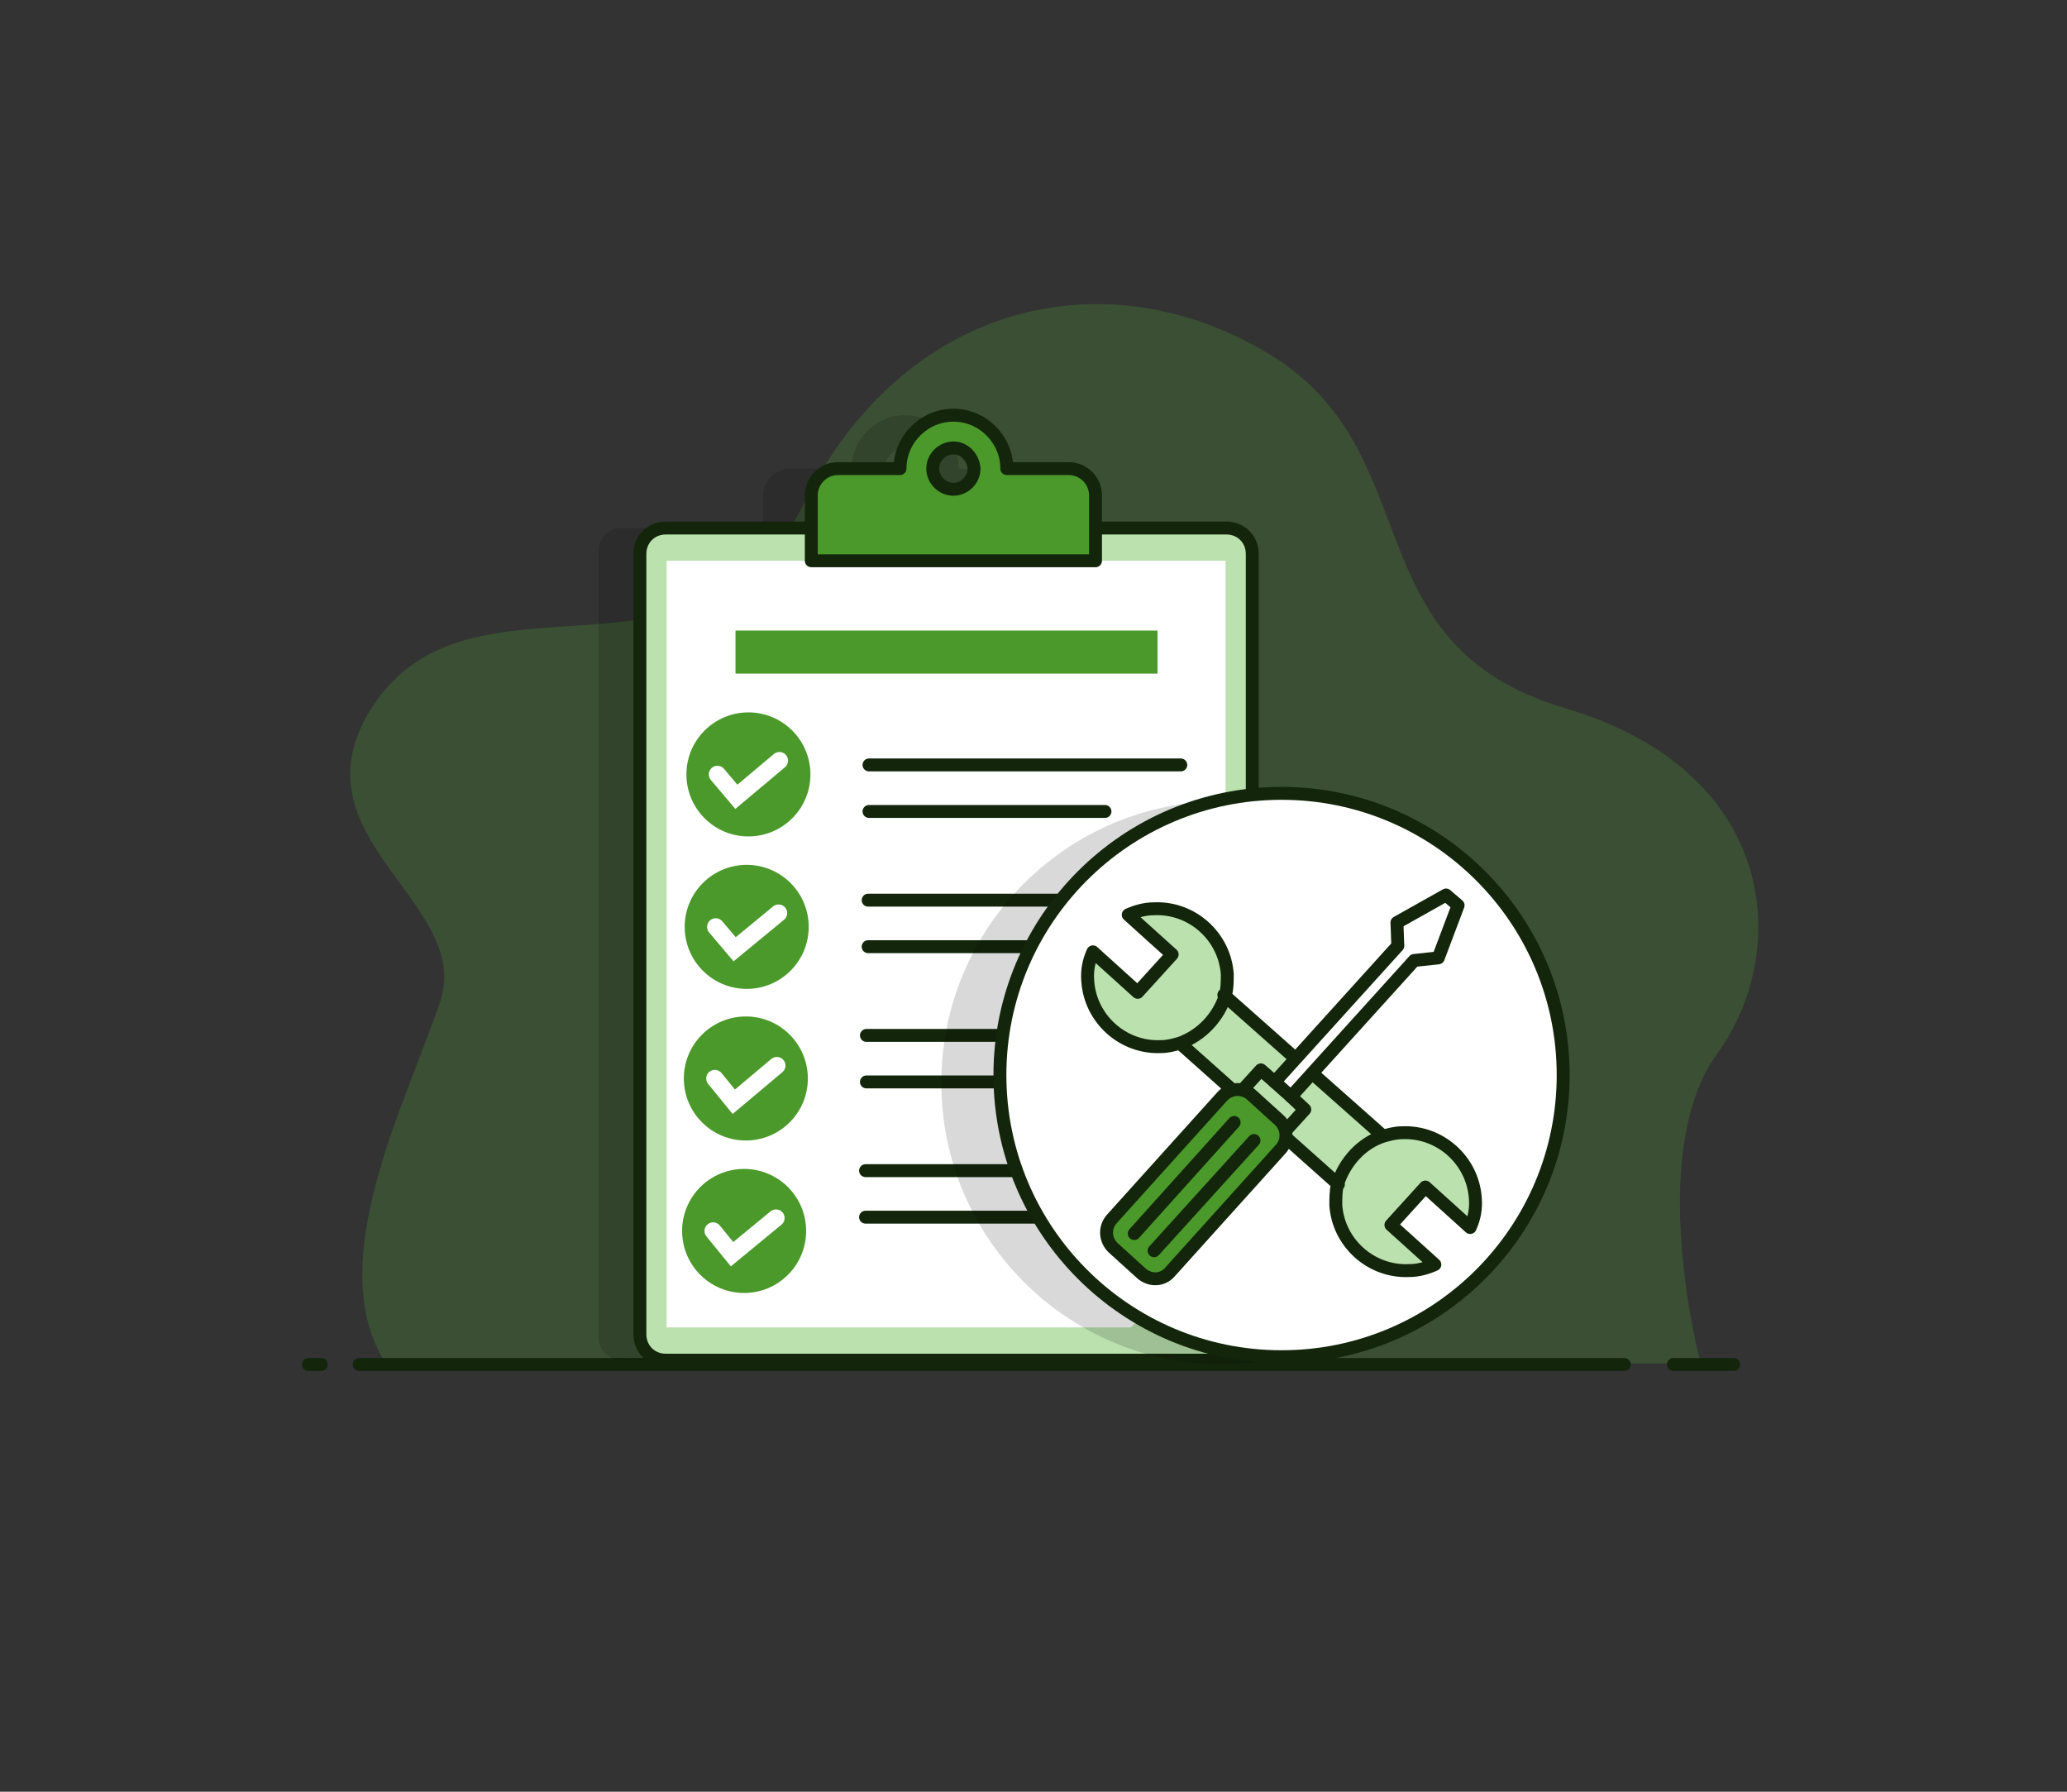 <svg version="1.1" id="Layer_1" xmlns="http://www.w3.org/2000/svg" x="0" y="0" viewBox="0 0 240 208" xml:space="preserve"><rect x="0" y="0" width="240" height="208" fill="#333333" stroke="none"/><style>.st1{stroke:#13260b;stroke-width:1.5;stroke-linecap:round;stroke-linejoin:round;stroke-miterlimit:10}.st1,.st3{fill:none}.st5{fill:#bbe1af}.st6{fill:#fff}.st7{fill:#4b992b}.st8{fill:none;stroke:#fff;stroke-width:2;stroke-linecap:round;stroke-miterlimit:10}</style><path d="M197.5 158.4s-6.6-24.4 1.9-36.1c8.5-11.7 7.3-32.7-17.7-40.1-25-7.4-15.4-29.8-34.5-41.2s-42.5-5.8-54 17.7-38.5 5.6-50 23.4c-9.7 15.1 11.8 22.6 7.9 34.2s-13.8 30.4-6.3 42h152.7z" opacity=".22" fill="#55b436"/><path class="st1" d="M37.3 158.4h-1.5M194.3 158.4h7M41.7 158.4H188.6"/><g opacity=".2"><path class="st3" d="M94.1 93.9h36.2M94.1 99.3h27.4M94 109.6h36.2M94 114.9h27.4M93.9 125.3H130M93.9 130.6h27.3M93.7 141h36.2M93.7 146.3h27.4"/><path d="M138.1 61.3h-16.5v-3.8c0-1.7-1.4-3.1-3.1-3.1h-7.2c0-3.4-2.8-6.2-6.2-6.2-3.4 0-6.2 2.8-6.2 6.2h-7.2c-1.7 0-3.1 1.4-3.1 3.1v3.8H72.1c-1.4 0-2.6 1.2-2.6 2.6v91.4c0 1.4 1.2 2.6 2.6 2.6H138c1.4 0 2.6-1.2 2.6-2.6V63.9c0-1.4-1.1-2.6-2.5-2.6zm-33-4.5c-1.3 0-2.4-1.1-2.4-2.4 0-1.3 1.1-2.4 2.4-2.4 1.3 0 2.4 1.1 2.4 2.4 0 1.3-1.1 2.4-2.4 2.4z" opacity=".73"/></g><path class="st5" d="M142.4 157.9H77.3c-1.7 0-3-1.3-3-3V64.3c0-1.7 1.3-3 3-3h65.1c1.7 0 3 1.3 3 3v90.5c0 1.7-1.4 3.1-3 3.1z"/><path class="st6" d="M142.3 143.2V65.1H77.4v89h53.9z"/><path class="st1" d="M142.4 157.9H77.3c-1.7 0-3-1.3-3-3V64.3c0-1.7 1.3-3 3-3h65.1c1.7 0 3 1.3 3 3v90.5c0 1.7-1.4 3.1-3 3.1z"/><path class="st7" d="M85.4 73.2h49v5h-49z"/><circle class="st7" cx="86.9" cy="89.9" r="7.2"/><circle class="st7" cx="86.7" cy="107.6" r="7.2"/><circle class="st7" cx="86.6" cy="125.2" r="7.2"/><path class="st1" d="M100.9 88.8h36.2M100.9 94.2h27.4M100.8 104.5h36.1M100.8 109.9h27.3M100.6 120.2h36.2M100.6 125.6H128M100.5 135.9h36.2M100.5 141.3h27.4"/><circle class="st7" cx="86.4" cy="142.9" r="7.2"/><g><path class="st8" d="M83.3 89.9l2.2 2.6 5-4.2M83.1 107.6l2.2 2.6 5.1-4.2M83 125.2l2.2 2.7 5-4.2M82.8 142.9l2.2 2.7 5.1-4.2"/></g><path class="st7" d="M127.2 57.5v7.6h-33v-7.6c0-1.7 1.4-3.1 3.1-3.1h7.2c0-3.4 2.8-6.2 6.2-6.2 3.4 0 6.2 2.8 6.2 6.2h7.2c1.7 0 3.1 1.4 3.1 3.1zM110.7 52c-1.3 0-2.4 1.1-2.4 2.4 0 1.3 1.1 2.4 2.4 2.4 1.3 0 2.4-1.1 2.4-2.4-.1-1.3-1.1-2.4-2.4-2.4z"/><path class="st1" d="M127.2 57.5v7.6h-33v-7.6c0-1.7 1.4-3.1 3.1-3.1h7.2c0-3.4 2.8-6.2 6.2-6.2 3.4 0 6.2 2.8 6.2 6.2h7.2c1.7 0 3.1 1.4 3.1 3.1zM110.7 52c-1.3 0-2.4 1.1-2.4 2.4 0 1.3 1.1 2.4 2.4 2.4 1.3 0 2.4-1.1 2.4-2.4-.1-1.3-1.1-2.4-2.4-2.4z"/><circle cx="142" cy="125.7" r="32.7" opacity=".15"/><circle class="st6" cx="148.8" cy="124.8" r="32.7"/><circle class="st1" cx="148.8" cy="124.8" r="32.7"/><g><g id="XMLID_6_"><path class="st5" d="M155.4 137.5c.7-2.6 2.7-4.7 5.2-5.6.7-.2 1.4-.4 2.2-.4 4.4-.2 8.2 3.2 8.5 7.6.1 1.2-.1 2.3-.6 3.4l-5.2-4.7-4 4.4 5.1 4.6c-.9.4-1.9.7-3 .7-4.4.2-8.2-3.2-8.5-7.6 0-.8.1-1.6.3-2.4z"/><path class="st5" d="M142.1 115.5l18.5 16.4c-2.6.9-4.5 3-5.2 5.6L137 121.1c2.5-.9 4.5-3 5.1-5.6z"/><path class="st5" d="M142.4 113.1c0 .8 0 1.6-.2 2.4-.7 2.6-2.6 4.8-5.2 5.6-.7.2-1.4.4-2.2.4-4.4.2-8.2-3.2-8.5-7.6-.1-1.2.1-2.3.6-3.4l5.2 4.7 4-4.4-5.1-4.6c.9-.4 1.9-.7 3-.7 4.4-.3 8.1 3.1 8.4 7.6z"/><g><path class="st1" d="M137 121.1c-.7.2-1.4.4-2.2.4-4.4.2-8.2-3.2-8.5-7.6-.1-1.2.1-2.3.6-3.4l5.2 4.7 4-4.4-5.1-4.6c.9-.4 1.9-.7 3-.7 4.4-.2 8.2 3.2 8.5 7.6 0 .8 0 1.6-.2 2.4-.8 2.6-2.8 4.7-5.3 5.6zM160.6 131.9c.7-.2 1.4-.4 2.2-.4 4.4-.2 8.2 3.2 8.5 7.6.1 1.2-.1 2.3-.6 3.4l-5.2-4.7-4 4.4 5.1 4.6c-.9.4-1.9.7-3 .7-4.4.2-8.2-3.2-8.5-7.6 0-.8 0-1.7.2-2.4.8-2.6 2.8-4.8 5.3-5.6zM155.4 137.5L137 121.1M160.6 131.9l-18.5-16.4"/></g></g><g id="XMLID_5_"><path class="st6" d="M169.3 105.1l-2.3 6.1-2.8.3-14.3 15.8-1.9-1.7 14.3-15.8-.1-2.7 5.7-3.2.7.6z"/><path class="st7" d="M148.6 130.1c1 .9 1.1 2.4.2 3.4L136 147.7c-.9 1-2.4 1.1-3.4.2l-3.2-2.9c-1-.9-1.1-2.4-.2-3.4l12.8-14.2c.9-1 2.4-1.1 3.4-.2l3.2 2.9z"/></g><path class="st1" d="M132.5 147.8l-3.2-2.9c-1-.9-1.1-2.4-.2-3.4l12.8-14.2c.9-1 2.4-1.1 3.4-.2l3.2 2.9c1 .9 1.1 2.4.2 3.4l-12.8 14.2c-.9 1.1-2.4 1.1-3.4.2z"/><path class="st1" d="M149.5 131l2-2.2-1.6-1.5-1.9-1.7-1.6-1.4-2 2.2"/><path class="st1" d="M148 125.6l14.3-15.8-.1-2.7 5.7-3.2.7.6.7.6-2.3 6.1-2.8.3-14.3 15.8M143.3 130.3l-11.6 12.9M145.6 132.4L134 145.2"/></g></svg>